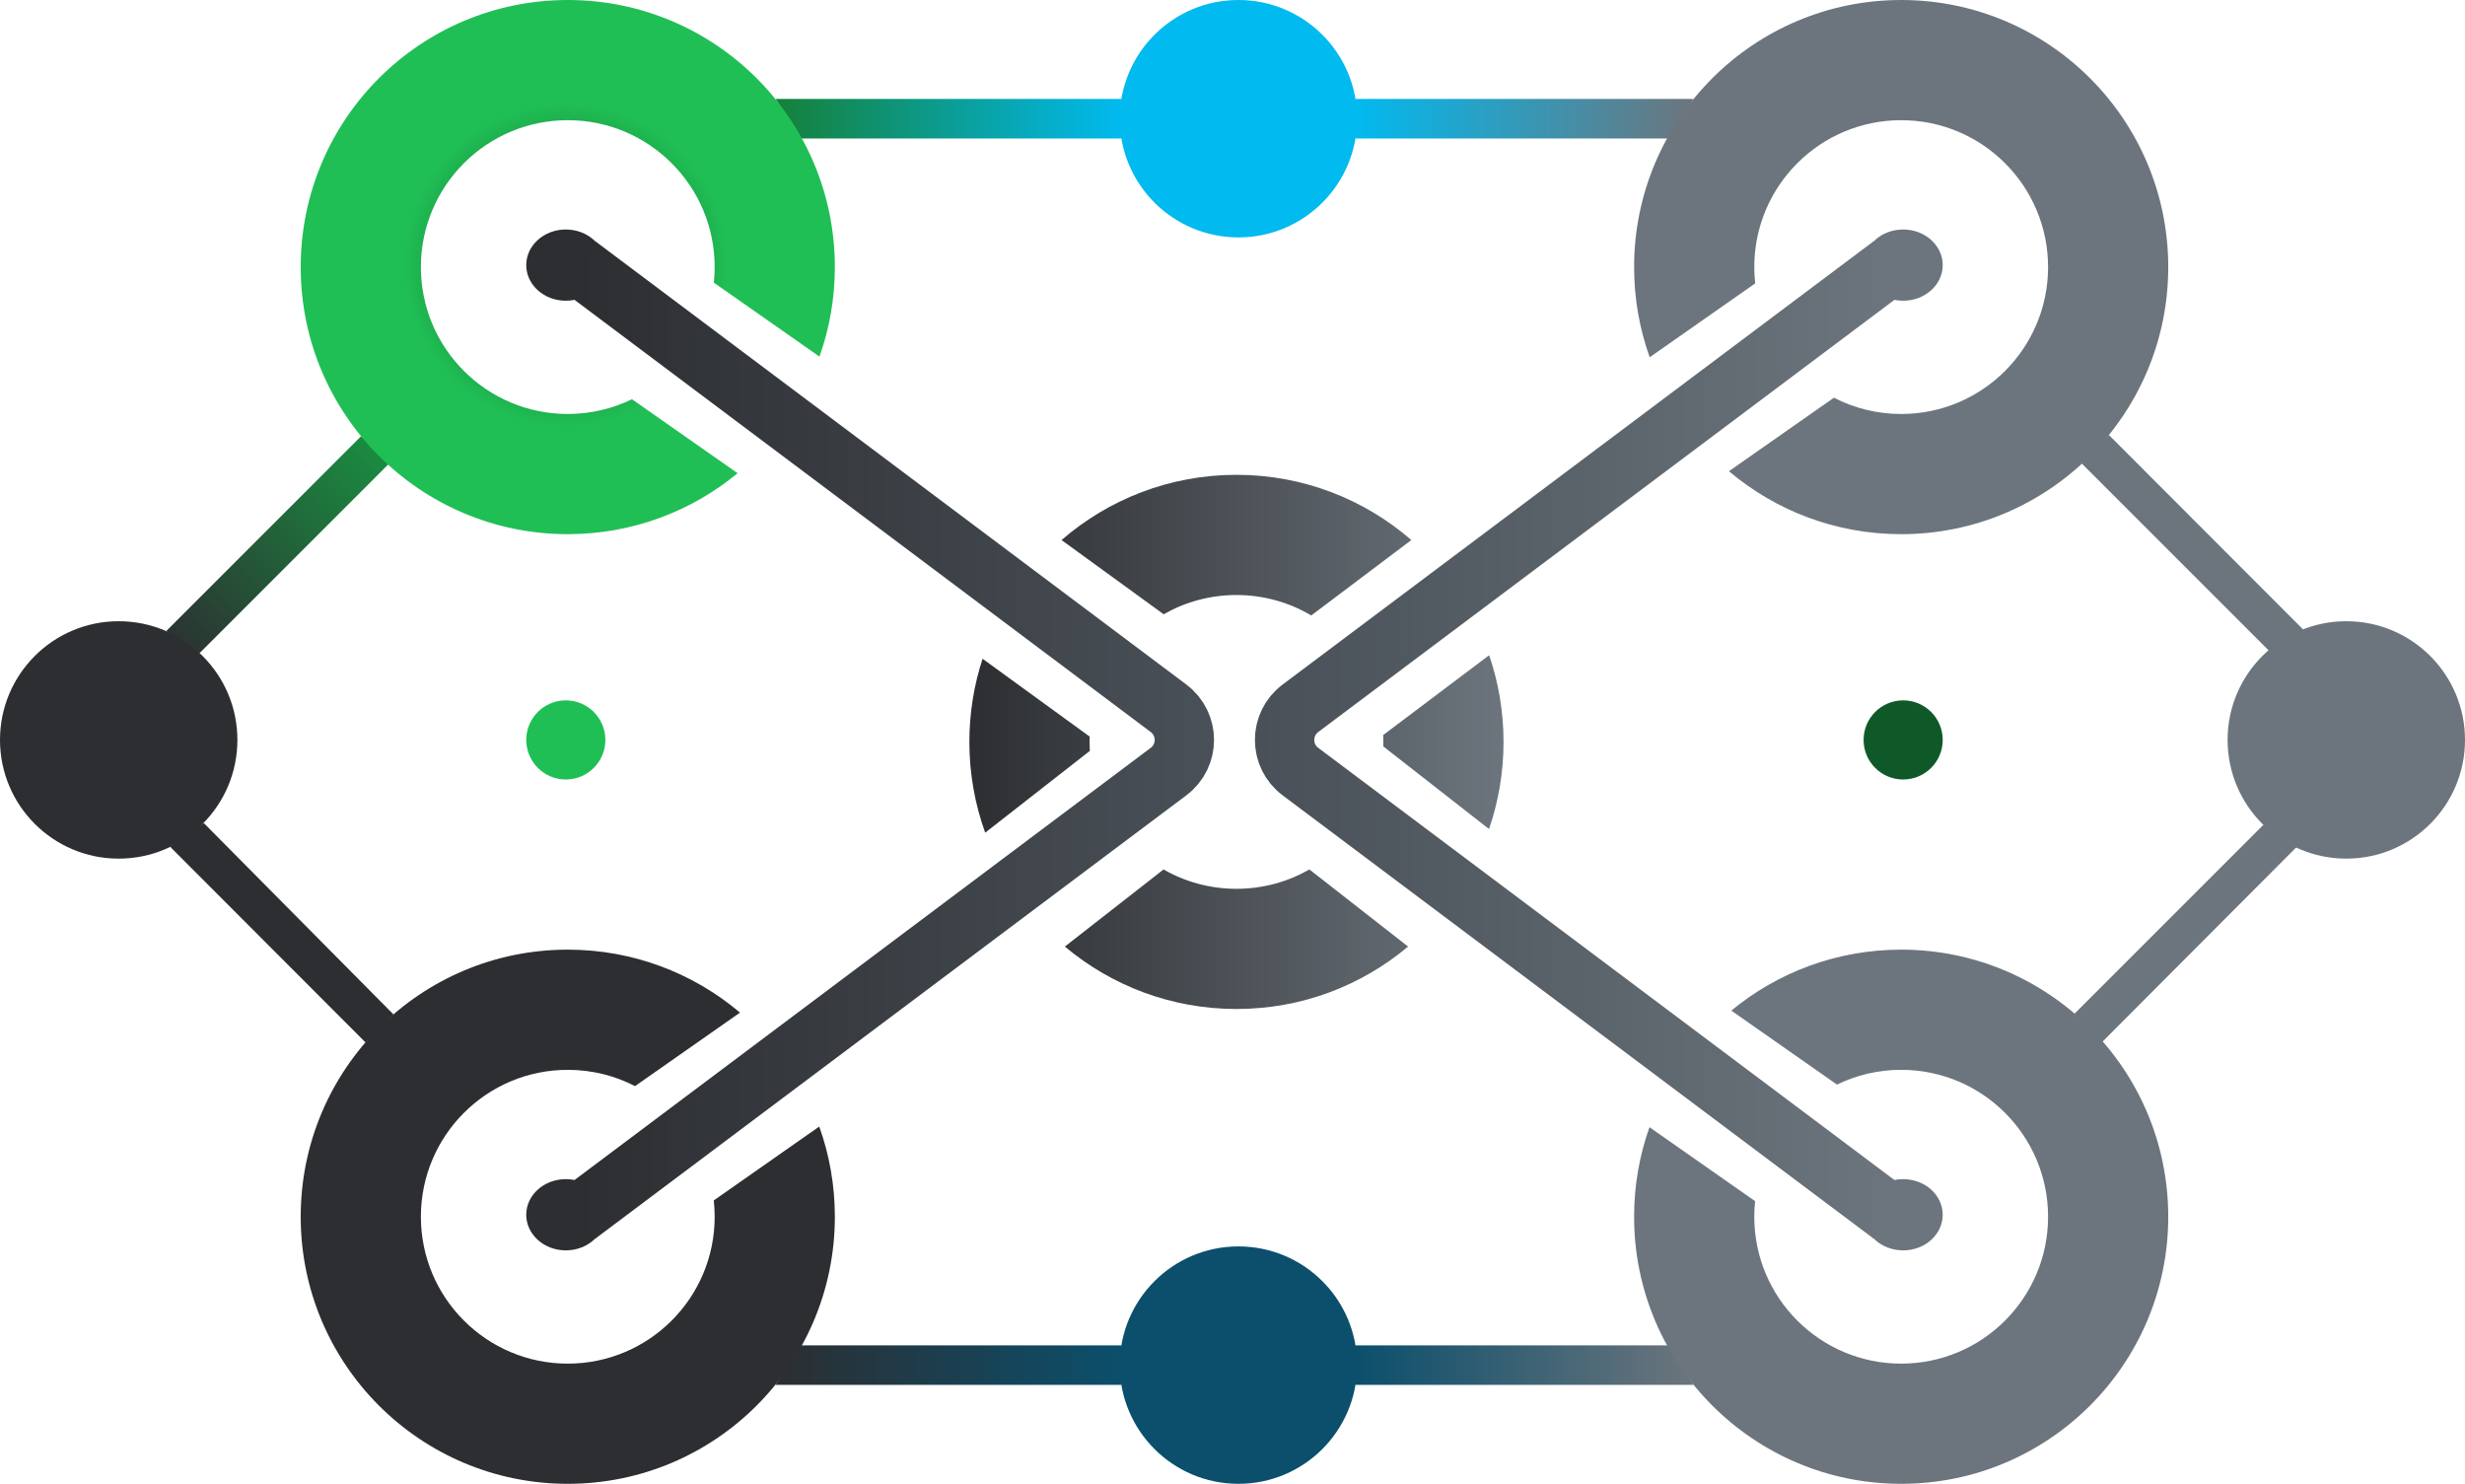 <svg width="623" height="375" viewBox="0 0 623 375" fill="none" xmlns="http://www.w3.org/2000/svg">
<circle cx="481" cy="187" r="10" fill="#0F5928"/>
<circle cx="143" cy="187" r="10" fill="#20BF55"/>
<path d="M50.413 165.087L42 159.5L91.268 110.232L98.268 117.232L50.413 165.087Z" fill="url(#paint0_linear_5_2)"/>
<circle cx="30" cy="187" r="30" fill="#2C2E31"/>
<path d="M43 214L51.5 208L99.459 256.388L92.388 263.459L43 214Z" fill="#2C2E31"/>
<path d="M196 350L202.5 340H283.5V350H196Z" fill="url(#paint1_linear_5_2)"/>
<circle cx="313" cy="345" r="30" fill="#0B4F6C"/>
<path d="M342.5 350V340H421.5L428 350H342.5Z" fill="url(#paint2_linear_5_2)"/>
<path d="M531.359 263.28L524.288 256.209L572.051 208.449L580.5 214L531.359 263.28Z" fill="#6C757D"/>
<circle cx="593" cy="187" r="30" fill="#6C757D"/>
<path d="M526 117L532.976 109.905L582.088 159.088L573.497 164.497L526 117Z" fill="#6C757D"/>
<path d="M342.5 35L342.5 25L428 25L421.462 35L342.5 35Z" fill="url(#paint3_linear_5_2)"/>
<circle cx="313" cy="30" r="30" fill="#01BAEF"/>
<path d="M202.537 35L196 25L283.5 25V35L202.537 35Z" fill="url(#paint4_linear_5_2)"/>
<path fill-rule="evenodd" clip-rule="evenodd" d="M312.5 120C329.404 120 344.857 126.214 356.699 136.482L331.405 155.542C325.868 152.26 319.404 150.375 312.5 150.375C305.808 150.375 299.529 152.146 294.107 155.244L268.292 136.489C280.135 126.217 295.592 120 312.5 120ZM248.335 166.488C246.17 173.101 245 180.164 245 187.5C245 195.552 246.41 203.275 248.997 210.436L275.443 189.773C275.398 189.021 275.375 188.263 275.375 187.5C275.375 187.048 275.383 186.599 275.399 186.151L248.335 166.488ZM349.585 185.768L376.364 165.589C378.721 172.459 380 179.83 380 187.5C380 195.208 378.708 202.614 376.329 209.514L349.608 188.637C349.619 188.259 349.625 187.88 349.625 187.5C349.625 186.919 349.612 186.342 349.585 185.768ZM330.934 219.732C325.503 222.845 319.209 224.625 312.5 224.625C305.793 224.625 299.502 222.847 294.072 219.736L269.129 239.224C280.859 249.07 295.987 255 312.5 255C329.016 255 344.146 249.068 355.877 239.22L330.934 219.732Z" fill="url(#paint5_linear_5_2)"/>
<path fill-rule="evenodd" clip-rule="evenodd" d="M187.03 255.91C175.278 245.983 160.088 240 143.5 240C106.221 240 76 270.221 76 307.5C76 344.779 106.221 375 143.5 375C180.779 375 211 344.779 211 307.5C211 299.503 209.609 291.831 207.057 284.712L180.417 303.365L180.393 303.331C180.546 304.699 180.625 306.091 180.625 307.5C180.625 328.004 164.004 344.625 143.5 344.625C122.996 344.625 106.375 328.004 106.375 307.5C106.375 286.996 122.996 270.375 143.5 270.375C149.626 270.375 155.406 271.859 160.499 274.487L187.03 255.91Z" fill="#2C2E31"/>
<path fill-rule="evenodd" clip-rule="evenodd" d="M416.887 284.87C414.37 291.944 413 299.562 413 307.5C413 344.779 443.221 375 480.5 375C517.779 375 548 344.779 548 307.5C548 270.221 517.779 240 480.5 240C464.195 240 449.239 245.781 437.573 255.406L464.271 274.101C469.174 271.714 474.681 270.375 480.5 270.375C501.004 270.375 517.625 286.996 517.625 307.5C517.625 328.004 501.004 344.625 480.5 344.625C459.996 344.625 443.375 328.004 443.375 307.5C443.375 306.17 443.445 304.856 443.581 303.562L416.887 284.87Z" fill="#6C757D"/>
<path fill-rule="evenodd" clip-rule="evenodd" d="M436.97 119.09C448.722 129.017 463.912 135 480.5 135C517.779 135 548 104.779 548 67.5C548 30.221 517.779 0 480.5 0C443.221 0 413 30.221 413 67.5C413 75.497 414.391 83.169 416.943 90.288L443.583 71.635L443.606 71.669C443.454 70.301 443.375 68.909 443.375 67.5C443.375 46.996 459.996 30.375 480.5 30.375C501.004 30.375 517.625 46.996 517.625 67.5C517.625 88.004 501.004 104.625 480.5 104.625C474.374 104.625 468.594 103.141 463.501 100.513L436.97 119.09Z" fill="#6C757D"/>
<path fill-rule="evenodd" clip-rule="evenodd" d="M207.113 90.13C209.63 83.056 211 75.438 211 67.5C211 30.221 180.779 0 143.5 0C106.221 0 76 30.221 76 67.5C76 104.779 106.221 135 143.5 135C159.805 135 174.761 129.219 186.427 119.594L159.729 100.899C154.826 103.286 149.319 104.625 143.5 104.625C122.996 104.625 106.375 88.004 106.375 67.5C106.375 46.996 122.996 30.375 143.5 30.375C164.004 30.375 180.625 46.996 180.625 67.5C180.625 68.83 180.555 70.144 180.419 71.438L207.113 90.13Z" fill="url(#paint6_angular_5_2)"/>
<ellipse cx="481" cy="307" rx="10" ry="9" transform="rotate(180 481 307)" fill="#6C757D"/>
<ellipse cx="481" cy="67" rx="10" ry="9" transform="rotate(180 481 67)" fill="#6C757D"/>
<path d="M478 307L328.667 195C323.333 191 323.333 183 328.667 179L478 67" stroke="url(#paint7_linear_5_2)" stroke-width="15"/>
<ellipse cx="143" cy="307" rx="10" ry="9" fill="#2C2E31"/>
<ellipse cx="143" cy="67" rx="10" ry="9" fill="#2C2E31"/>
<path d="M146 67L295.333 179C300.667 183 300.667 191 295.333 195L146 307" stroke="url(#paint8_linear_5_2)" stroke-width="15"/>
<defs>
<linearGradient id="paint0_linear_5_2" x1="42" y1="166" x2="98" y2="110" gradientUnits="userSpaceOnUse">
<stop stop-color="#2C2E31"/>
<stop offset="1" stop-color="#199141"/>
</linearGradient>
<linearGradient id="paint1_linear_5_2" x1="283.5" y1="345" x2="196" y2="345" gradientUnits="userSpaceOnUse">
<stop stop-color="#0B4F6C"/>
<stop offset="1" stop-color="#2C2E31"/>
</linearGradient>
<linearGradient id="paint2_linear_5_2" x1="342.5" y1="345" x2="428" y2="345" gradientUnits="userSpaceOnUse">
<stop stop-color="#0B4F6C"/>
<stop offset="1" stop-color="#6C757D"/>
</linearGradient>
<linearGradient id="paint3_linear_5_2" x1="342.5" y1="30" x2="428" y2="30" gradientUnits="userSpaceOnUse">
<stop stop-color="#01BAEF"/>
<stop offset="1" stop-color="#6C757D"/>
</linearGradient>
<linearGradient id="paint4_linear_5_2" x1="196" y1="30" x2="283.5" y2="30" gradientUnits="userSpaceOnUse">
<stop stop-color="#168039"/>
<stop offset="1" stop-color="#01BAEF"/>
</linearGradient>
<linearGradient id="paint5_linear_5_2" x1="245" y1="187.5" x2="380" y2="187.5" gradientUnits="userSpaceOnUse">
<stop stop-color="#2C2E31"/>
<stop offset="1" stop-color="#6C757D"/>
</linearGradient>
<radialGradient id="paint6_angular_5_2" cx="0" cy="0" r="1" gradientUnits="userSpaceOnUse" gradientTransform="translate(143 67) scale(68)">
<stop offset="0.098" stop-color="#0F5928"/>
<stop offset="0.604" stop-color="#20BF55"/>
</radialGradient>
<linearGradient id="paint7_linear_5_2" x1="318" y1="187" x2="478" y2="187" gradientUnits="userSpaceOnUse">
<stop stop-color="#495057"/>
<stop offset="1" stop-color="#6C757D"/>
</linearGradient>
<linearGradient id="paint8_linear_5_2" x1="146" y1="187" x2="306" y2="187" gradientUnits="userSpaceOnUse">
<stop stop-color="#2C2E31"/>
<stop offset="1" stop-color="#495057"/>
</linearGradient>
</defs>
</svg>
